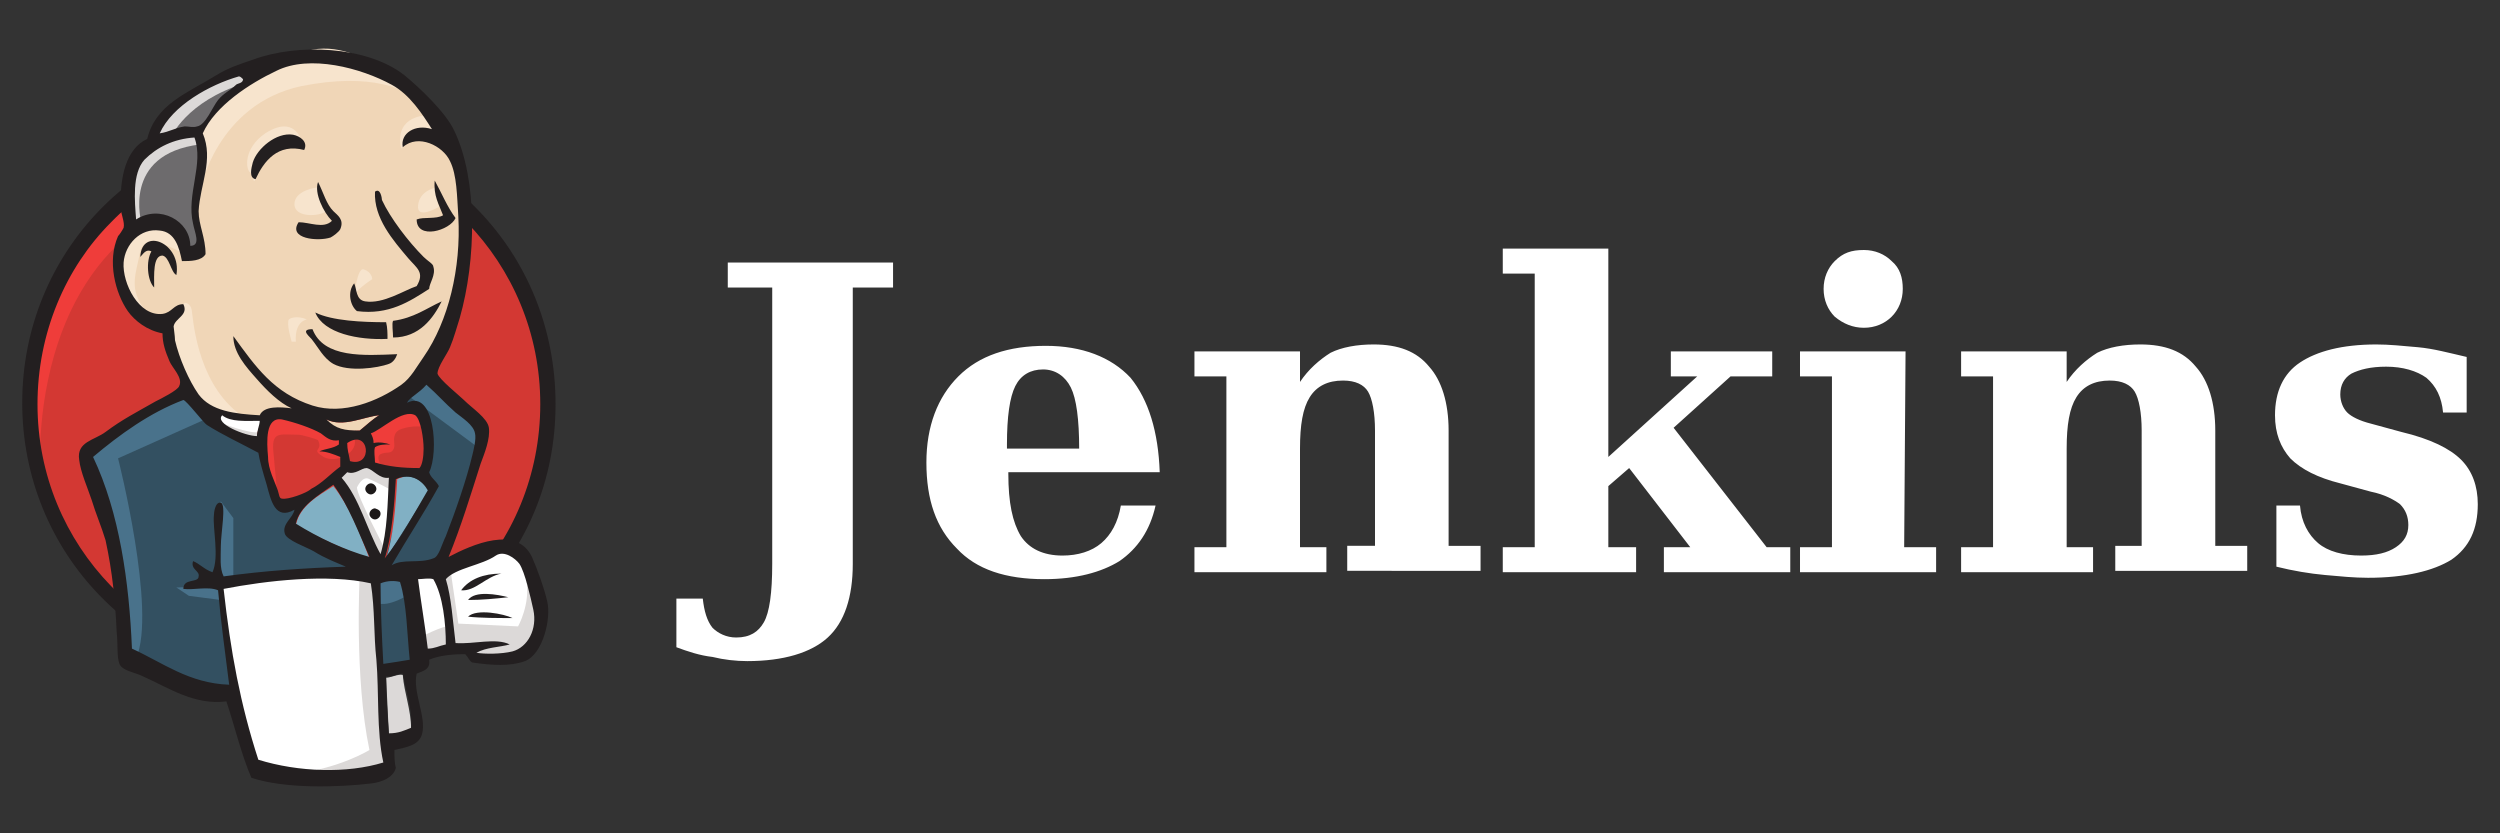 <?xml version="1.0" encoding="UTF-8"?> <svg xmlns="http://www.w3.org/2000/svg" xmlns:xlink="http://www.w3.org/1999/xlink" version="1.1" id="Layer_1" x="0px" y="0px" viewBox="0 0 180 60" style="enable-background:new 0 0 180 60;" xml:space="preserve"><rect x="0" y="0" width="180" height="60" fill="#333333" stroke="none"/> <style type="text/css"> .st0{fill-rule:evenodd;clip-rule:evenodd;fill:#D33833;} .st1{fill:#EF3D3A;} .st2{fill:#231F20;} .st3{fill-rule:evenodd;clip-rule:evenodd;fill:#F0D6B7;} .st4{fill-rule:evenodd;clip-rule:evenodd;fill:#335061;} .st5{fill-rule:evenodd;clip-rule:evenodd;fill:#6D6B6D;} .st6{fill-rule:evenodd;clip-rule:evenodd;fill:#DCD9D8;} .st7{fill-rule:evenodd;clip-rule:evenodd;fill:#F7E4CD;} .st8{fill:#F7E4CD;} .st9{fill-rule:evenodd;clip-rule:evenodd;fill:#49728B;} .st10{fill-rule:evenodd;clip-rule:evenodd;fill:#FFFFFF;} .st11{fill:#FFFFFF;} .st12{fill:none;stroke:#D33833;stroke-width:0.616;stroke-miterlimit:5;} .st13{fill-rule:evenodd;clip-rule:evenodd;fill:#EF3D3A;} .st14{fill-rule:evenodd;clip-rule:evenodd;fill:#231F20;} .st15{fill-rule:evenodd;clip-rule:evenodd;fill:#81B0C4;} .st16{fill-rule:evenodd;clip-rule:evenodd;fill:#1D1919;} </style> <path class="st0" d="M39.4,29c0,10.5-8.3,19.1-18.6,19.1S2.1,39.5,2.1,29S10.5,9.9,20.8,9.9S39.4,18.5,39.4,29"></path> <path class="st1" d="M2.9,33.7c0,0-1.3-19.9,17-20.4l-1.3-2.1l-9.9,3.3l-2.8,3.3l-2.5,4.8L1.9,28l0.4,3.7"></path> <path class="st2" d="M8,16c-3.3,3.3-5.3,8-5.3,13.1s2,9.7,5.3,13.1s7.8,5.4,12.8,5.4s9.5-2.1,12.8-5.4c3.3-3.3,5.3-8,5.3-13.1 s-2-9.7-5.3-13.1s-7.8-5.4-12.8-5.4C15.8,10.6,11.3,12.6,8,16L8,16z M7.2,42.9c-3.5-3.6-5.6-8.5-5.6-13.9s2.1-10.3,5.6-13.9 s8.3-5.8,13.6-5.8s10.1,2.2,13.6,5.8S40,23.6,40,29.1s-2.1,10.3-5.6,13.9s-8.3,5.8-13.6,5.8S10.7,46.5,7.2,42.9"></path> <g> <path class="st3" d="M28.6,29.1l-2.8,0.4l-3.8,0.4L19.5,30L17,29.9l-1.8-0.6l-1.6-1.8L12.3,24L12,23.2l-1.7-0.6l-1-1.6l-0.7-2.3 l0.8-2.1l1.8-0.6l1.5,0.7l0.7,1.6l0.9-0.1l0.3-0.4l-0.3-1.6L14.2,14l0.4-2.8l0-1.6l1.3-2.1l2.3-1.6l4-1.7l4.4,0.6l3.8,2.8l1.8,2.8 l1.1,2.1l0.3,5.1L32.7,22l-1.6,3.9L29.7,28"></path> <path class="st4" d="M26.2,41.4L16,41.8v1.7l0.9,6L16.5,50l-7.1-2.4l-0.5-0.9l-0.7-8l-1.6-4.8l-0.4-1.1l5.7-3.9l1.8-0.7l1.6,1.9 l1.3,1.2l1.6,0.5l0.7,0.2l0.9,3.7l0.6,0.8l1.6-0.6L20.8,38l6.2,2.9L26.2,41.4"></path> <path class="st5" d="M9.4,16.6l1.8-0.6l1.5,0.7l0.7,1.6l0.9-0.1l0.2-0.9l-0.4-1.6l0.4-3.9l-0.4-2.1l1.3-1.5l2.8-2.2l-0.8-1.1 l-3.9,1.9L11.9,8l-0.9,2l-1.4,1.9l-0.4,2.3L9.4,16.6"></path> <path class="st6" d="M12.3,9.9c0,0,1.1-2.6,5.3-3.9s0.2-0.9,0.2-0.9l-4.6,1.8l-1.8,1.8l-0.8,1.4L12.3,9.9 M10.2,16.1 c0,0-1.5-5,4.2-5.7l-0.2-0.9l-3.9,0.9l-1.1,3.7l0.3,2.4L10.2,16.1"></path> <path class="st7" d="M12.4,22.7l0.9-0.9c0,0,0.4,0,0.5,0.5c0.1,0.5,0.3,5,3.3,7.4c0.3,0.2-2.3-0.3-2.3-0.3l-2.3-3.5 M25.5,21.4 c0,0,0.2-2.2,0.7-2c0.6,0.2,0.6,0.7,0.6,0.7S25.4,21,25.5,21.4"></path> </g> <path class="st8" d="M31.4,13.5c0,0-1.2,0.2-1.3,1.3c-0.1,1,1.3,0.2,1.5,0.1 M22.8,13.5c0,0-1.6,0.2-1.6,1.2s1.8,0.9,2.3,0.5"></path> <g> <path class="st7" d="M13.1,18.2c0,0-2.7-1.6-3-0.1c-0.3,1.6-0.9,2.7,0.4,4.3l-0.9-0.3l-0.9-2.2l-0.3-2.1l1.6-1.7l1.8,0.1l1.1,0.9 L13.1,18.2 M14.4,13.7c0,0,1.2-6.2,7.3-7.5c5-1,7.7,0.2,8.7,1.3c0,0-4.5-5.3-8.7-3.7s-7.4,4.6-7.3,6.5L14.4,13.7 M30.9,8.3 c0,0-2.1-0.1-2.1,1.8c0,0,0,0.3,0.1,0.6c0,0,1.6-1.8,2.6-0.9 M21.9,10.8c0,0-0.3-2.8-2.8-1.2c-1.6,1.1-1.4,2.6-1.1,2.8 c0.3,0.3,0.2,0.9,0.4,0.5c0.2-0.4,0.1-1.7,0.9-2C20.1,10.6,21.4,10.2,21.9,10.8"></path> <path class="st9" d="M15.2,30l-6.7,3c0,0,2.8,11,1.3,14.4l-1-0.3l-0.1-4.2l-1.8-8l-0.8-2.2l6.9-4.7L15.2,30 M15.9,36.1l0.9,1.2v4.3 h-1.1l-0.1-3.3c0-0.3,0.1-1.6,0.1-1.6 M15.9,42.2l-3.2,0.1l0.9,0.6l2.3,0.3"></path> <g> <path class="st4" d="M26.8,41.4l2.6-0.1l0.6,6.5l-2.7,0.4L26.8,41.4"></path> <path class="st4" d="M27.5,41.4l4-0.2l1.6-4.3c0-0.2,1.4-6,1.4-6l-3.2-3.3L30.7,27L29,28.7v6.6L27.5,41.4"></path> </g> <path class="st9" d="M29.3,40.9l-2.5,0.5l0.3,2c0.9,0.4,2.5-0.7,2.5-0.7 M29.4,28.5l5,3.7l0.1-1.7L30.7,27L29.4,28.5"></path> <path class="st10" d="M18.4,55.4l-1.5-6l-0.7-4.4L16,41.8l6.7-0.3h4.1l-0.4,7.4l0.6,5.8L27,55.7l-5.4,0.4L18.4,55.4"></path> <path class="st6" d="M25.9,41.4c0,0-0.4,7.4,0.7,12.6c0,0-2.1,1.3-5.3,1.7l6-0.2l0.7-0.4l-0.9-11.6L27,40.9"></path> <path class="st10" d="M30.2,47.3l2.8-0.8l5.3-0.3l0.8-2.4l-1.4-4.2L36,39.5l-2.3,0.7l-2.2,1.1L30.4,41l-0.9,0.3"></path> <path class="st6" d="M30.2,45.9c0,0,1.8-0.9,2.1-0.8l-0.8-3.9l0.9-0.4l0.6,4.1l4.3,0.2c0,0,0.9-1.6,0.6-3.3l0.8,2.3l0.1,1.3 l-1.1,1.7l-1.3,0.3l-2.1-0.1l-0.7-0.9l-2.5,0.4l-0.8,0.3"></path> </g> <path class="st11" d="M27.4,40.9l-1.6-4l-1.6-2.3c0,0,0.4-1,0.9-1h1.6l1.6,0.6l-0.1,2.6L27.4,40.9"></path> <path class="st6" d="M27.7,39.5c0,0-2-3.8-2-4.4c0,0,0.4-0.9,0.9-0.6c0.5,0.2,1.6,0.8,1.6,0.8v-1.3l-2.4-0.5l-1.6,0.2l2.8,6.5 l0.6,0.1"></path> <path class="st11" d="M19,30.2l-2-0.2l-1.8-0.6V30l0.9,1l2.8,1.3"></path> <g> <path class="st6" d="M15.8,30.4c0,0,2.2,0.9,2.9,0.7l0.1,0.9l-2-0.4l-1.2-0.9L15.8,30.4"></path> <path class="st0" d="M30.2,33.8c-1.2,0-2.3-0.2-3.2-0.4c0.1-0.4-0.1-0.8,0-1.1c0.3-0.2,0.7-0.2,1.1-0.2c-0.3-0.2-0.8-0.2-1.2-0.1 c0-0.3-0.1-0.4-0.2-0.7c0.7-0.2,2.3-1.8,3.2-1.3c0.4,0.3,0.6,1.7,0.6,2.4C30.5,32.9,30.5,33.5,30.2,33.8"></path> </g> <path class="st12" d="M30.2,33.8c-1.2,0-2.3-0.2-3.2-0.4c0.1-0.4-0.1-0.8,0-1.1c0.3-0.2,0.7-0.2,1.1-0.2c-0.3-0.2-0.8-0.2-1.2-0.1 c0-0.3-0.1-0.4-0.2-0.7c0.7-0.2,2.3-1.8,3.2-1.3c0.4,0.3,0.6,1.7,0.6,2.4C30.5,32.9,30.5,33.5,30.2,33.8L30.2,33.8z"></path> <path class="st0" d="M24.5,31.8l0,0.3c-0.4,0.2-1,0.2-1.4,0.5c0.5,0,1,0.1,1.5,0.4l0,0.7c-0.7,0.5-1.3,1.2-2.1,1.6 c-0.4,0.2-1.7,0.7-2.1,0.7c-0.2-0.1-0.3-0.3-0.3-0.6c-0.2-0.6-0.6-1.5-0.7-2.4c-0.1-1.1-0.2-2.9,1-2.7c1,0.2,2.1,0.6,2.8,1 C23.5,31.5,23.8,31.8,24.5,31.8"></path> <path class="st12" d="M24.5,31.8l0,0.3c-0.4,0.2-1,0.2-1.4,0.5c0.5,0,1,0.1,1.5,0.4l0,0.7c-0.7,0.5-1.3,1.2-2.1,1.6 c-0.4,0.2-1.7,0.7-2.1,0.7c-0.2-0.1-0.3-0.3-0.3-0.6c-0.2-0.6-0.6-1.5-0.7-2.4c-0.1-1.1-0.2-2.9,1-2.7c1,0.2,2.1,0.6,2.8,1 C23.5,31.5,23.8,31.8,24.5,31.8L24.5,31.8z"></path> <path class="st0" d="M25.1,33.2c-0.1-0.6-0.2-0.8-0.2-1.3C26.6,30.8,26.9,33.7,25.1,33.2"></path> <path class="st12" d="M25.1,33.2c-0.1-0.6-0.2-0.8-0.2-1.3C26.6,30.8,26.9,33.7,25.1,33.2z"></path> <path class="st13" d="M27.5,33.6c0,0-0.5-0.7-0.1-0.9c0.4-0.2,0.7,0,0.9-0.3c0.2-0.3,0-0.6,0.1-1c0.1-0.4,0.4-0.5,0.8-0.6 c0.4-0.1,1.3-0.2,1.5,0.1l-0.4-1.3l-0.9-0.3l-2.7,1.6l-0.1,0.8v1.6 M20,36l-0.3-3.3c-0.2-1.7,0.4-1.4,1.8-1.4c0.2,0,1.3,0.3,1.4,0.4 c0.4,0.8-0.6,0.6,0.4,1.2c0.9,0.5,2.6-0.3,2.2-1.4c-0.2-0.2-1.1-0.1-1.4-0.2l-1.7-0.9c-0.7-0.4-2.3-0.9-3.1-0.4 c-1.9,1.3,0.1,4.5,0.8,5.9"></path> <path class="st14" d="M21.9,10.8c-1.9-0.5-2.9,0.8-3.5,2.1c-0.5-0.1-0.3-0.8-0.2-1.2c0.3-1,1.7-2.2,2.9-2 C21.6,9.8,22.2,10.2,21.9,10.8 M31.3,13L31.3,13c0.5,0.9,0.9,1.9,1.5,2.7c-0.4,0.9-2.8,1.6-2.8,0.1c0.5-0.2,1.4,0,1.9-0.3 C31.6,14.7,31.2,14.1,31.3,13 M22.9,13.1c0.4,0.8,0.6,1.6,1.1,2.1c0.3,0.3,0.8,0.6,0.5,1.3c-0.1,0.2-0.5,0.5-0.7,0.6 c-0.9,0.3-3.1,0.1-2.3-1.1c0.8,0,1.8,0.5,2.4-0.1C23.3,15.3,22.6,13.9,22.9,13.1 M30.9,20.8c-1.4,0.9-2.9,1.9-5.2,1.6 c-0.5-0.4-0.7-1.4-0.2-2c0.2,0.4,0.1,1.2,0.8,1.3c1.3,0.2,2.8-0.8,3.7-1.1c0.6-1,0-1.3-0.6-2c-1.1-1.3-2.5-2.9-2.4-4.8 c0.4-0.3,0.5,0.5,0.5,0.6c0.6,1.3,1.9,3,3,4.1c0.3,0.3,0.7,0.5,0.7,0.7C31.4,19.8,30.9,20.4,30.9,20.8 M12.7,19.8 c-0.4-0.2-0.5-1.3-1-1.4c-0.7,0-0.6,1.4-0.6,2.3c-0.5-0.5-0.6-1.9-0.2-2.6c-0.4-0.2-0.6,0.2-0.8,0.4C10.2,16.3,13.1,17.5,12.7,19.8 M31.8,21.7c-0.6,1.2-1.6,2.6-3.5,2.6c0-0.4-0.1-1,0-1.2C29.8,22.9,30.7,22.2,31.8,21.7 M22.7,22.5c1.2,0.6,3.4,0.7,5.1,0.7 c0.1,0.4,0.1,0.8,0.1,1.2C25.8,24.5,23.3,24,22.7,22.5 M22.5,23.7c0.8,2.1,3.7,1.9,6.1,1.8c-0.1,0.3-0.3,0.6-0.6,0.7 c-0.8,0.3-2.9,0.6-4,0c-0.7-0.4-1.1-1.2-1.5-1.7C22.4,24.3,21.5,23.7,22.5,23.7"></path> <path class="st15" d="M30.9,35.3l-3.1,4.9c0.5-1.4,0.7-3.8,0.8-5.7C29.6,34,30.4,34.6,30.9,35.3"></path> <path class="st14" d="M36.1,41.3c-1.1,0.2-1.9,1.3-2.9,1.2C33.8,41.7,34.8,41.3,36.1,41.3 M36.6,43c-0.9,0.1-1.9,0.2-2.9,0.2 C34.2,42.5,35.8,42.8,36.6,43 M36.9,44.5c-1,0-2.3,0-3.2-0.1C34.3,43.8,36.3,44.2,36.9,44.5"></path> <path class="st6" d="M29,48.6c0.1,1.3,0.6,2.5,0.6,3.9c-0.6,0.2-0.9,0.4-1.6,0.4l-0.2-4.1C28.1,48.8,28.7,48.5,29,48.6"></path> <path class="st3" d="M27.3,29.9c-0.5,0.3-0.9,0.7-1.4,1.1c-1.1,0.1-1.7-0.1-2.5-0.7c0,0,0.1,0,0.1-0.1C24.7,30.8,26.2,30,27.3,29.9"></path> <path class="st15" d="M21.3,37.8c0.3-1.4,1.6-2.1,2.7-2.8c1.2,1.5,1.9,3.4,2.6,5.2C24.8,39.6,22.9,38.7,21.3,37.8"></path> <path class="st14" d="M27.8,48.7c0,1.1,0.1,2.9,0.2,4.1c0.7,0,1.1-0.2,1.6-0.4c0.1-1.4-0.4-2.7-0.6-3.9 C28.7,48.5,28.1,48.8,27.8,48.7L27.8,48.7z M16.1,42.4c0.5,4.5,1.2,8.3,2.5,12.3c2.9,0.9,6.4,1,9,0.2c-0.5-2.3-0.3-5-0.5-7.4 c-0.2-1.8-0.1-3.6-0.4-5.5C23.6,41.3,19.2,41.8,16.1,42.4L16.1,42.4z M27.4,42c0,1.9,0.1,3.9,0.2,5.8c0.7-0.1,1.3-0.2,1.9-0.3 c-0.2-1.9-0.2-4-0.7-5.6C28.4,41.8,27.9,41.8,27.4,42L27.4,42z M31.2,41.7c-0.3-0.1-0.8,0-1.1,0c0.2,1.6,0.5,3.3,0.7,5 c0.5,0,0.8-0.2,1.3-0.3C32.1,44.9,31.9,42.9,31.2,41.7L31.2,41.7z M36.9,46.9c1.1-0.3,1.8-1.6,1.5-3c-0.2-0.9-0.6-2.7-1-3.3 c-0.3-0.4-1.1-1-1.7-0.6c-1,0.7-2.9,0.9-3.6,1.7c0.4,1.3,0.5,3,0.7,4.6c1.3,0.1,2.9-0.4,3.9,0.1c-0.7,0.2-1.7,0.2-2.4,0.6 C34.9,47.1,36.1,47.1,36.9,46.9L36.9,46.9z M26.6,40.1c-0.8-1.8-1.5-3.7-2.6-5.2c-1.1,0.8-2.4,1.5-2.7,2.8 C22.9,38.7,24.8,39.6,26.6,40.1z M28.5,34.5c-0.1,1.8-0.3,4.2-0.8,5.7c1.2-1.5,2.1-3.2,3.1-4.9C30.4,34.6,29.6,34,28.5,34.5 L28.5,34.5z M26.4,33.7c-0.4,0-0.8,0.5-1.4,0.3c-0.1,0.1-0.3,0.3-0.4,0.4c1.3,1.5,1.8,3.7,2.8,5.5c0.5-1.7,0.5-3.6,0.6-5.5 C27.3,34.5,26.9,33.8,26.4,33.7z M25,31.9c0,0.5,0.1,0.7,0.2,1.3C26.9,33.7,26.6,30.8,25,31.9z M23.1,31.2c-0.7-0.4-1.9-0.8-2.8-1 c-1.2-0.2-1.1,1.6-1,2.7c0,0.9,0.5,1.8,0.7,2.4c0.1,0.3,0.1,0.6,0.3,0.6c0.4,0.1,1.8-0.4,2.1-0.7c0.8-0.4,1.4-1.1,2.1-1.6l0-0.7 c-0.5-0.2-1-0.4-1.5-0.4c0.4-0.2,1-0.2,1.4-0.5l0-0.3C23.8,31.8,23.5,31.5,23.1,31.2L23.1,31.2z M16,29.9c-0.6,0.6,1.7,1.5,2.5,1.5 c0-0.4,0.2-0.8,0.2-1.1C17.7,30.3,16.6,30.4,16,29.9z M23.5,30.2C23.5,30.3,23.5,30.3,23.5,30.2c0.7,0.7,1.3,0.8,2.4,0.8 c0.5-0.4,0.9-0.8,1.4-1.1C26.2,30,24.7,30.8,23.5,30.2L23.5,30.2z M30.5,32.3c0-0.7-0.2-2.1-0.6-2.4c-0.9-0.5-2.5,1.1-3.2,1.3 c0.1,0.2,0.2,0.4,0.2,0.7c0.4-0.1,0.9,0,1.2,0.1c-0.4,0-0.8,0-1.1,0.2c-0.1,0.3,0,0.7,0,1.1c1,0.3,2,0.4,3.2,0.4 C30.4,33.5,30.5,32.9,30.5,32.3L30.5,32.3z M14.9,30.6c-0.2-0.1-1.5-1.8-1.7-1.8c-2.4,0.9-4.6,2.5-6.5,4.1c1.9,4,2.6,9,2.8,13.8 c2.2,1,4.1,2.5,7,2.6c-0.3-2.4-0.6-4.5-0.8-6.8c-0.7-0.3-1.8,0-2.5-0.1c0-0.8,1.1-0.4,1.1-0.9c0.1-0.4-0.6-0.5-0.4-1.1 c0.5,0.2,0.8,0.6,1.4,0.8c0.5-1.1,0-3.2,0.1-4.1c0-0.2,0.1-1,0.5-0.9c0.4,0.1,0,2.2,0,3.1c0,0.8-0.1,1.6,0.2,2.2 c2.9-0.4,5.8-0.6,8.8-0.7c-0.7-0.3-1.5-0.6-2.3-1.1c-0.5-0.3-2-0.8-2.1-1.3c-0.2-0.7,0.6-1.1,0.7-1.7c-1.4,0.8-1.7-0.7-2-1.8 c-0.3-1-0.5-1.7-0.6-2.3C17.3,31.9,16,31.3,14.9,30.6L14.9,30.6z M29.3,29c2-1,2.3,3.6,1.6,5c0.1,0.4,0.5,0.6,0.7,1 c-1.1,2-2.3,3.8-3.4,5.7c0.8-0.5,2-0.1,3-0.5c0.4-0.1,0.6-1,0.9-1.6c0.7-1.8,1.5-4.1,1.9-5.8c0.1-0.4,0.3-1.2,0.2-1.6 c-0.1-0.6-0.9-1.1-1.4-1.5c-0.8-0.7-1.3-1.3-2.1-2C30.2,28.3,29.5,28.6,29.3,29L29.3,29z M10.4,11.5c-0.9,1-0.7,3-0.6,4.3 c1.7-1.1,3.9,0.1,3.9,1.9c0.8,0,0.3-1,0.2-1.6c-0.5-2.1,0.8-4.3,0.1-6.2C12.5,10,11.3,10.6,10.4,11.5L10.4,11.5z M17.2,5.5 c-2.1,0.6-4.8,2.1-5.7,4.1c0.7-0.1,1.1-0.4,1.8-0.5c0.3,0,0.6,0.1,0.9,0c0.6-0.1,1.1-1.4,1.5-1.9c0.4-0.5,0.9-0.7,1.3-1.1 C17.1,6,17.5,6,17.5,5.7C17.4,5.6,17.3,5.5,17.2,5.5L17.2,5.5z M28.2,6.1c-2.2-1.2-5.9-2.2-8.3-1C18,6,15.5,7.6,14.6,9.6 c0.8,1.9-0.2,3.7-0.3,5.6c0,1,0.5,1.9,0.5,3.1c-0.3,0.5-1.1,0.5-1.7,0.5c-0.2-1-0.5-2.1-1.6-2.2c-1.4-0.2-2.5,1-2.6,2.3 c-0.1,1.5,1.1,3.9,2.8,3.7c0.7-0.1,0.8-0.7,1.5-0.7c0.4,0.8-0.6,1-0.7,1.6c0,0.1,0.1,0.7,0.1,1c0.3,1.3,1,2.9,1.7,3.9 c0.9,1.2,2.6,1.4,4.4,1.5c0.3-0.7,1.5-0.6,2.3-0.5c-0.9-0.4-1.8-1.3-2.5-2.1c-0.8-0.9-1.7-1.9-1.7-3.1c1.6,2.2,2.9,4.1,5.7,5 c2.2,0.7,4.7-0.3,6.4-1.5c0.7-0.5,1.1-1.3,1.6-2c1.8-2.6,2.7-6.4,2.5-10.1c-0.1-1.5-0.1-3-0.6-4c-0.5-1.1-2.3-2-3.4-1 c-0.2-1,0.9-1.7,2.1-1.3C30.4,8.2,29.5,6.8,28.2,6.1L28.2,6.1z M32.3,40.1c1.7-0.9,4.9-2.3,6,0c0.4,0.9,0.9,2.3,1.1,3.2 c0.3,1.2-0.3,3.8-1.6,4.3c-1.1,0.4-2.4,0.3-3.8,0.1c-0.2-0.1-0.3-0.4-0.5-0.6c-1,0-1.9,0.1-2.6,0.4c0.1,0.7-0.4,0.8-0.9,1 c-0.3,1.3,0.7,3.1,0.4,4.3c-0.2,0.9-1.2,1-2,1.2c0,0.5,0,0.9,0.1,1.3c-0.2,0.7-1,1-1.7,1.1c-2.5,0.3-6.3,0.4-8.7-0.4 c-0.7-1.6-1.2-3.7-1.8-5.5c-2.3,0.3-4.2-1-6-1.8c-0.6-0.3-1.5-0.4-1.7-0.9c-0.2-0.5-0.1-1.4-0.2-2.3c-0.1-2.2-0.3-4.3-0.8-6.6 c-0.3-1-0.7-1.9-1-2.9c-0.3-0.9-0.8-2-0.9-2.9c-0.2-1.3,1.1-1.4,1.9-2c1.2-0.9,2.2-1.4,3.6-2.2c0.4-0.2,1.6-0.8,1.7-1.1 c0.3-0.6-0.5-1.3-0.7-1.8c-0.3-0.7-0.5-1.3-0.5-2c-1.1-0.2-2-0.9-2.5-1.6c-0.9-1.3-1.5-3.6-0.7-5.4c0.1-0.1,0.3-0.4,0.4-0.6 c0.1-0.4-0.2-1-0.2-1.4c-0.1-2.3,0.4-4.3,1.9-5c0.6-2.5,2.9-3.3,5-4.6c0.8-0.5,1.7-0.8,2.6-1.1c3.2-1.2,8.2-1,10.9,1.1 c1.1,0.9,3,2.7,3.6,4c1.7,3.5,1.6,9.3,0.4,13.5c-0.2,0.6-0.4,1.4-0.7,2.1c-0.2,0.5-0.9,1.4-0.9,1.9c0.1,0.4,1.6,1.6,1.9,1.9 c0.6,0.6,1.7,1.3,1.8,2c0.1,0.8-0.3,1.8-0.6,2.6C33.9,35.6,33.2,37.9,32.3,40.1"></path> <path class="st7" d="M20.8,23c0.1-0.1,0.6-0.3,1.3,0c0,0-0.9,0.1-0.8,1.6L21,24.6C21,24.6,20.6,23.3,20.8,23"></path> <path class="st16" d="M27.1,35.2c0,0.2-0.2,0.4-0.4,0.4s-0.4-0.2-0.4-0.4c0-0.2,0.2-0.4,0.4-0.4l0,0C26.9,34.8,27.1,35,27.1,35.2 M27.4,37c0,0.2-0.2,0.4-0.4,0.4c-0.2,0-0.4-0.2-0.4-0.4c0-0.2,0.2-0.4,0.4-0.4l0,0C27.3,36.7,27.4,36.8,27.4,37"></path> <path class="st11" d="M48.7,46.6v-3.5h1.9c0.1,0.9,0.3,1.6,0.7,2.1c0.4,0.4,1,0.7,1.7,0.7c1,0,1.6-0.4,2-1.1 c0.4-0.7,0.6-2.1,0.6-4.2V20.7h-3.2v-1.8h11.9v1.8h-2.9v19.9c0,2.4-0.6,4.2-1.8,5.3c-1.2,1.1-3.2,1.7-5.8,1.7 c-0.8,0-1.7-0.1-2.5-0.3C50.4,47.2,49.5,46.9,48.7,46.6L48.7,46.6z M77.7,32.3c0-2.1-0.2-3.6-0.6-4.4c-0.4-0.8-1.1-1.3-2-1.3 c-0.9,0-1.6,0.4-2,1.2c-0.4,0.8-0.6,2.2-0.6,4.2v0.3L77.7,32.3L77.7,32.3z M83.5,34H72.6v0.1c0,2.1,0.3,3.5,0.9,4.5 c0.6,0.9,1.6,1.4,3,1.4c1.1,0,2.1-0.3,2.8-0.9c0.7-0.6,1.2-1.5,1.4-2.7h2.5c-0.4,1.8-1.3,3.1-2.6,4c-1.3,0.8-3.1,1.3-5.4,1.3 c-2.8,0-4.9-0.7-6.3-2.2c-1.5-1.5-2.2-3.5-2.2-6.2c0-2.6,0.8-4.7,2.3-6.2c1.5-1.5,3.6-2.2,6.3-2.2c2.6,0,4.7,0.8,6.1,2.3 C82.7,28.8,83.4,31.1,83.5,34L83.5,34z M86,41.2v-1.8h2.3V27.1H86v-1.8h7.6v2.2c0.6-0.9,1.4-1.6,2.2-2.1c0.8-0.4,1.9-0.6,3.1-0.6 c1.8,0,3.1,0.5,4,1.6c0.9,1,1.4,2.6,1.4,4.6v8.3h2.3v1.8H97v-1.8H99V31c0-1.3-0.2-2.3-0.5-2.8c-0.3-0.5-0.9-0.8-1.8-0.8 c-1.1,0-1.9,0.4-2.4,1.2c-0.5,0.8-0.7,2-0.7,3.7v7.1h1.9v1.8L86,41.2L86,41.2z M117.8,41.2h-9.6v-1.8h2.3V19.7h-2.3v-1.8h7.6v15 l6.4-5.8h-1.9v-1.8h7.3v1.8h-3l-4.1,3.7l6.7,8.6h1.7v1.8h-9.1v-1.8h1.9l-4.4-5.7l-1.5,1.3v4.4h2L117.8,41.2L117.8,41.2z M131.3,20.8 c0-0.8,0.3-1.5,0.8-2c0.6-0.6,1.2-0.8,2.1-0.8c0.8,0,1.5,0.3,2,0.8c0.6,0.5,0.8,1.2,0.8,2c0,0.8-0.3,1.5-0.8,2 c-0.5,0.5-1.2,0.8-2,0.8c-0.8,0-1.5-0.3-2.1-0.8C131.6,22.3,131.3,21.6,131.3,20.8z M137.1,39.4h2.3v1.8h-9.8v-1.8h2.3V27.1h-2.3 v-1.8h7.6L137.1,39.4L137.1,39.4z M141.2,41.2v-1.8h2.3V27.1h-2.3v-1.8h7.6v2.2c0.6-0.9,1.4-1.6,2.2-2.1c0.8-0.4,1.9-0.6,3.1-0.6 c1.8,0,3.1,0.5,4,1.6c0.9,1,1.4,2.6,1.4,4.6v8.3h2.3v1.8h-9.5v-1.8h1.9V31c0-1.3-0.2-2.3-0.5-2.8c-0.3-0.5-0.9-0.8-1.8-0.8 c-1.1,0-1.9,0.4-2.4,1.2c-0.5,0.8-0.7,2-0.7,3.7v7.1h1.9v1.8L141.2,41.2L141.2,41.2z M163.9,40.8v-4.4h1.7c0.1,1.2,0.6,2.1,1.3,2.7 c0.7,0.6,1.8,0.9,3.1,0.9c1.1,0,1.9-0.2,2.5-0.6c0.6-0.4,0.9-0.9,0.9-1.6c0-0.6-0.2-1.1-0.6-1.5c-0.4-0.3-1.1-0.7-2.1-0.9l-2.2-0.6 c-1.6-0.4-2.8-1-3.6-1.8c-0.7-0.8-1.1-1.8-1.1-3.1c0-1.7,0.6-3,1.8-3.8c1.2-0.8,3-1.3,5.5-1.3c0.9,0,1.9,0.1,3,0.2 c1.1,0.1,2.2,0.4,3.5,0.7v4h-1.7c-0.1-1.1-0.5-1.9-1.2-2.5c-0.7-0.5-1.7-0.8-2.9-0.8c-1.1,0-1.9,0.2-2.5,0.5 c-0.5,0.3-0.8,0.8-0.8,1.5c0,0.5,0.2,1,0.5,1.3c0.3,0.3,0.9,0.6,1.7,0.8l2.2,0.6c2.1,0.5,3.5,1.2,4.3,2c0.8,0.8,1.2,1.9,1.2,3.2 c0,1.8-0.6,3.1-1.9,4c-1.3,0.8-3.3,1.3-6,1.3c-1,0-2-0.1-3.1-0.2C166.3,41.3,165.1,41.1,163.9,40.8L163.9,40.8z"></path> </svg> 